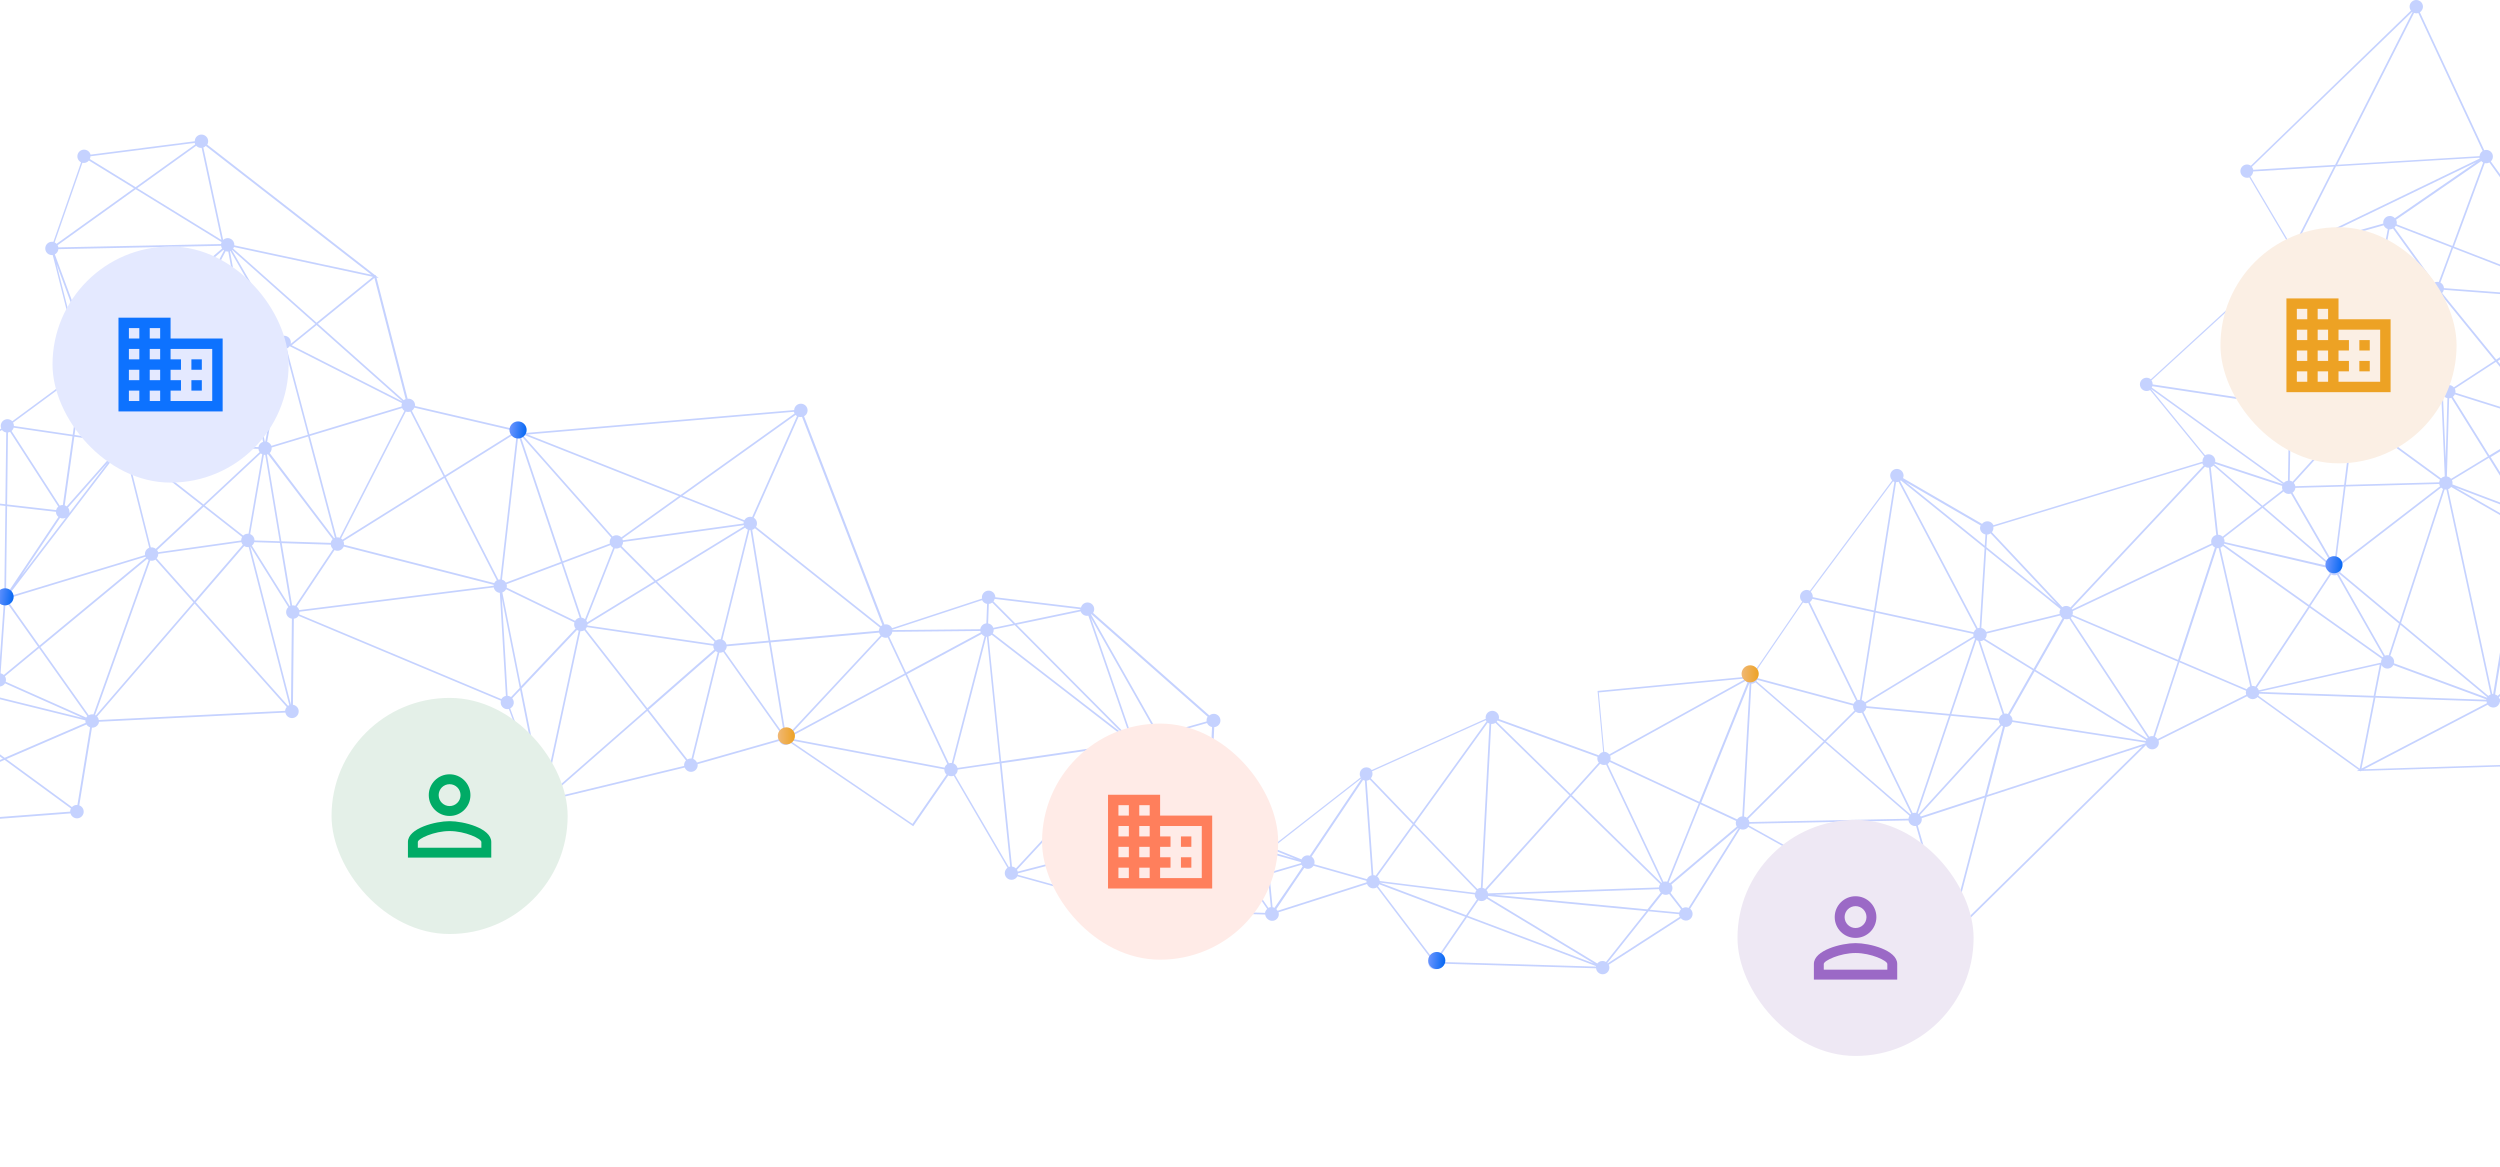 <svg width="360" height="168" viewBox="0 0 360 168" fill="none" xmlns="http://www.w3.org/2000/svg">
<g clip-path="url(#clip0_757_30751)">
<path d="M-23.898 119.077C-23.706 118.705 -23.306 118.508 -22.916 118.558L-17.267 97.286C-17.267 97.286 -17.317 97.264 -17.339 97.254C-17.816 97.013 -18.002 96.433 -17.761 95.958C-17.602 95.641 -17.289 95.455 -16.955 95.433L-15.26 71.855C-15.342 71.838 -15.425 71.811 -15.507 71.773C-15.984 71.532 -16.17 70.953 -15.929 70.477C-15.688 70.002 -15.106 69.816 -14.629 70.056C-14.498 70.122 -14.393 70.215 -14.311 70.319L0.184 61.708C0.075 61.457 0.075 61.156 0.212 60.888C0.453 60.413 1.034 60.227 1.512 60.468C1.61 60.517 1.698 60.582 1.769 60.659L11.076 53.798C10.923 53.53 10.906 53.191 11.06 52.896C11.17 52.677 11.356 52.524 11.565 52.437L7.594 36.731C7.413 36.753 7.221 36.72 7.045 36.632C6.568 36.392 6.382 35.812 6.623 35.337C6.826 34.943 7.265 34.746 7.682 34.834L11.674 23.37C11.674 23.37 11.674 23.37 11.669 23.37C11.192 23.129 11.005 22.55 11.246 22.074C11.488 21.599 12.069 21.413 12.546 21.653C12.804 21.785 12.974 22.009 13.04 22.266L28.045 20.341C28.045 20.194 28.078 20.046 28.149 19.904C28.391 19.428 28.972 19.242 29.449 19.483C29.927 19.724 30.113 20.303 29.872 20.779C29.861 20.795 29.85 20.811 29.844 20.833L54.042 39.65L54.113 39.59L54.151 39.737L54.546 40.044L54.212 39.972L58.698 57.417C58.885 57.395 59.076 57.422 59.252 57.515C59.619 57.701 59.811 58.084 59.773 58.467L73.731 61.714C73.742 61.681 73.758 61.648 73.775 61.615C74.016 61.14 74.597 60.954 75.075 61.195C75.508 61.413 75.7 61.916 75.552 62.359L114.36 59.052C114.36 58.92 114.398 58.784 114.464 58.658C114.705 58.182 115.287 57.996 115.764 58.237C116.241 58.478 116.427 59.057 116.186 59.533C116.093 59.713 115.95 59.85 115.786 59.943L127.358 89.933C127.572 89.879 127.808 89.901 128.022 90.01C128.219 90.108 128.362 90.267 128.455 90.453L141.415 86.194C141.376 85.992 141.398 85.773 141.502 85.576C141.744 85.101 142.325 84.915 142.802 85.156C143.137 85.325 143.329 85.658 143.329 86.003L155.663 87.484C155.68 87.419 155.707 87.348 155.74 87.282C155.981 86.806 156.563 86.621 157.04 86.861C157.517 87.102 157.704 87.681 157.462 88.157C157.44 88.195 157.424 88.228 157.402 88.261L174.146 103.026C174.431 102.775 174.853 102.709 175.215 102.895C175.693 103.136 175.879 103.715 175.638 104.191C175.479 104.497 175.177 104.683 174.853 104.71L174.25 117.475C174.354 117.492 174.464 117.519 174.563 117.574C175.001 117.798 175.193 118.306 175.034 118.754L182.312 121.679C182.614 121.641 182.905 121.745 183.113 121.947L195.936 111.943C195.886 111.861 195.848 111.768 195.826 111.669C195.711 111.156 196.034 110.642 196.55 110.521C196.934 110.434 197.312 110.587 197.532 110.882L200.038 109.756L213.952 103.502C213.848 102.994 214.172 102.496 214.682 102.381C215.197 102.267 215.713 102.589 215.833 103.103C215.866 103.251 215.861 103.404 215.833 103.54L230.225 108.767C230.351 108.531 230.576 108.351 230.855 108.285L230.049 99.495L251.274 97.472C251.29 97.046 251.587 96.668 252.02 96.57C252.25 96.516 252.475 96.554 252.667 96.647L259.523 86.626C259.38 86.5 259.27 86.325 259.226 86.123C259.111 85.609 259.435 85.095 259.95 84.975C260.192 84.92 260.433 84.964 260.63 85.073L272.482 69.171C272.351 69.045 272.257 68.881 272.214 68.695C272.098 68.181 272.422 67.667 272.938 67.547C273.453 67.432 273.969 67.755 274.089 68.269C274.139 68.471 274.111 68.673 274.04 68.848L285.415 75.441C285.546 75.272 285.738 75.14 285.963 75.091C286.418 74.987 286.868 75.222 287.055 75.632L317.148 66.486L317.186 66.601C317.115 66.279 317.214 65.956 317.427 65.732L309.612 56.165C309.524 56.22 309.426 56.264 309.321 56.285C308.806 56.4 308.29 56.078 308.17 55.564C308.055 55.05 308.378 54.536 308.894 54.416C309.201 54.345 309.502 54.432 309.722 54.618L329.422 36.567C329.362 36.474 329.312 36.37 329.285 36.25C329.197 35.867 329.356 35.49 329.652 35.266L323.905 25.546C323.866 25.562 323.828 25.573 323.789 25.578C323.274 25.693 322.758 25.371 322.638 24.857C322.523 24.343 322.846 23.829 323.362 23.709C323.636 23.649 323.916 23.709 324.129 23.862L347.175 1.53C347.098 1.426 347.038 1.306 347.005 1.169C346.89 0.655 347.214 0.142 347.729 0.021C348.245 -0.094 348.76 0.229 348.881 0.743C348.974 1.147 348.793 1.552 348.459 1.765L357.727 21.631C357.727 21.631 357.777 21.615 357.804 21.61C358.32 21.495 358.835 21.817 358.956 22.331C359.033 22.676 358.917 23.02 358.676 23.244L372.448 42.367C372.524 42.329 372.601 42.296 372.689 42.274C373.204 42.154 373.72 42.482 373.841 42.996C373.956 43.51 373.632 44.023 373.117 44.144C372.974 44.176 372.837 44.176 372.705 44.144L367.117 59.937C367.363 60.063 367.555 60.292 367.621 60.582C367.736 61.096 367.413 61.61 366.897 61.73C366.788 61.752 366.683 61.758 366.579 61.747L363.837 72.904C364.128 73.014 364.353 73.265 364.429 73.588C364.484 73.823 364.446 74.063 364.336 74.26L377.416 83.761C377.543 83.63 377.707 83.532 377.899 83.488C378.415 83.373 378.93 83.696 379.051 84.21C379.15 84.642 378.941 85.068 378.563 85.27L382.835 96.581C382.835 96.581 382.835 96.581 382.841 96.581C383.356 96.466 383.872 96.789 383.992 97.303C384.108 97.817 383.784 98.33 383.268 98.451C382.989 98.516 382.714 98.451 382.495 98.292L372.239 109.291C372.332 109.401 372.404 109.537 372.437 109.69C372.552 110.204 372.228 110.718 371.713 110.838C371.197 110.953 370.682 110.631 370.561 110.117C370.561 110.095 370.555 110.079 370.55 110.057L340.001 111.013L339.985 111.106L339.864 111.019L339.365 111.035L339.667 110.877L325.084 100.375C324.958 100.512 324.788 100.61 324.596 100.654C324.195 100.741 323.8 100.572 323.587 100.255L310.83 106.629C310.841 106.662 310.852 106.695 310.857 106.733C310.972 107.252 310.649 107.761 310.133 107.881C309.661 107.99 309.195 107.728 309.025 107.291L281.433 134.46C281.515 134.564 281.576 134.69 281.603 134.827C281.718 135.341 281.395 135.854 280.879 135.975C280.363 136.09 279.848 135.767 279.727 135.253C279.683 135.056 279.705 134.859 279.771 134.685L251.751 119.077C251.619 119.252 251.427 119.388 251.192 119.438C250.978 119.487 250.764 119.46 250.577 119.372L243.382 130.863C243.541 130.994 243.661 131.175 243.711 131.394C243.826 131.907 243.502 132.421 242.987 132.542C242.625 132.624 242.268 132.487 242.044 132.225L231.656 138.921C231.683 138.987 231.711 139.053 231.727 139.124C231.842 139.643 231.519 140.151 231.003 140.272C230.488 140.386 229.972 140.064 229.852 139.55C229.841 139.512 229.835 139.473 229.835 139.435L207.585 138.768C207.524 139.145 207.245 139.463 206.85 139.55C206.334 139.665 205.819 139.342 205.698 138.828C205.621 138.489 205.731 138.156 205.961 137.932L198.267 127.775C198.179 127.835 198.075 127.878 197.965 127.9C197.488 128.01 197.016 127.742 196.852 127.299L184.111 131.372C184.111 131.372 184.122 131.41 184.128 131.432C184.243 131.951 183.919 132.46 183.404 132.58C183.064 132.656 182.729 132.542 182.504 132.312C182.323 132.153 182.214 131.929 182.192 131.694L165.848 131.208C165.831 131.306 165.804 131.399 165.755 131.492C165.513 131.968 164.932 132.153 164.455 131.913C164.104 131.738 163.912 131.372 163.928 131.005L161.268 130.267L146.504 126.189C146.257 126.648 145.687 126.823 145.215 126.588C144.738 126.348 144.552 125.768 144.793 125.293C144.864 125.156 144.963 125.041 145.078 124.954L137.34 111.708C137.093 111.806 136.802 111.806 136.544 111.675L131.504 118.978L113.817 106.952C113.532 107.269 113.06 107.373 112.66 107.17C112.451 107.066 112.298 106.891 112.21 106.695L100.457 110.04C100.484 110.232 100.457 110.434 100.363 110.62C100.122 111.095 99.541 111.281 99.064 111.041C98.844 110.926 98.685 110.74 98.603 110.527L79.21 115.217C79.232 115.398 79.199 115.584 79.111 115.759C78.87 116.234 78.288 116.42 77.811 116.179C77.334 115.939 77.148 115.359 77.389 114.884C77.482 114.698 77.63 114.556 77.806 114.468L73.276 102.097C73.062 102.146 72.837 102.124 72.629 102.015C72.212 101.802 72.014 101.332 72.135 100.9L43.013 88.692L43.062 88.578C42.908 88.873 42.623 89.059 42.316 89.097L42.184 101.49C42.288 101.507 42.387 101.534 42.486 101.583C42.963 101.824 43.15 102.403 42.908 102.879C42.667 103.354 42.086 103.54 41.608 103.3C41.329 103.158 41.148 102.901 41.098 102.611L14.257 103.934C14.246 104.049 14.213 104.158 14.159 104.262C13.978 104.612 13.616 104.809 13.243 104.787L11.416 115.972C11.455 115.988 11.488 115.999 11.526 116.021C12.003 116.261 12.19 116.841 11.948 117.317C11.707 117.792 11.126 117.978 10.649 117.738C10.396 117.606 10.221 117.382 10.155 117.131L-22.061 119.585C-22.066 119.717 -22.099 119.848 -22.165 119.973C-22.406 120.449 -22.988 120.635 -23.465 120.394C-23.942 120.154 -24.128 119.574 -23.887 119.099L-23.898 119.077ZM-14.717 71.811C-14.81 71.849 -14.915 71.871 -15.013 71.877L-16.708 95.455C-16.626 95.471 -16.543 95.499 -16.461 95.537C-16.329 95.603 -16.22 95.701 -16.132 95.81L-4.966 89.365L-14.717 71.806V71.811ZM12.771 53.771C12.7 53.907 12.601 54.017 12.491 54.104L17.186 62.403L13.413 52.196L12.716 52.798C12.903 53.076 12.936 53.443 12.771 53.765V53.771ZM9.475 72.833C9.524 72.861 9.568 72.888 9.612 72.921L17.109 64.442C16.95 64.261 16.868 64.026 16.873 63.791L10.704 62.878L9.321 72.773C9.376 72.79 9.426 72.806 9.475 72.833ZM8.647 74.572L3.02 82.985L9.464 74.555C9.217 74.676 8.916 74.692 8.647 74.572ZM9.985 73.872L15.629 66.492L9.793 73.09C9.969 73.309 10.04 73.593 9.985 73.872ZM16.906 63.545C16.923 63.485 16.945 63.425 16.972 63.37C17.044 63.234 17.137 63.124 17.252 63.037L12.267 54.224C12.151 54.274 12.025 54.295 11.894 54.295L10.731 62.632L16.901 63.545H16.906ZM17.619 62.867C17.795 62.829 17.987 62.835 18.168 62.9L32.241 36.108L32.224 36.02C32.224 36.02 32.186 35.987 32.17 35.971L13.61 52.021L17.619 62.862V62.867ZM18.387 63.02C18.459 63.07 18.524 63.13 18.579 63.195L35.822 52.366L32.872 36.222C32.745 36.233 32.619 36.217 32.493 36.173L18.387 63.026V63.02ZM37.385 65.103C37.287 64.967 37.226 64.803 37.21 64.633L18.788 63.966C18.771 64.059 18.744 64.152 18.694 64.245C18.683 64.267 18.672 64.283 18.661 64.3L29.301 72.642L37.385 65.103ZM22.621 79.213C22.687 79.306 22.736 79.41 22.769 79.519L34.731 77.825C34.731 77.677 34.764 77.518 34.835 77.376C34.846 77.354 34.857 77.338 34.868 77.322L29.318 72.97L22.621 79.213ZM57.881 58.046L41.718 49.851C41.608 50.01 41.455 50.13 41.285 50.195L44.548 62.545L57.837 58.527C57.809 58.368 57.821 58.204 57.881 58.046ZM41.049 50.261C40.994 50.267 40.934 50.272 40.879 50.267L38.466 63.627C38.515 63.644 38.565 63.66 38.614 63.687C38.839 63.802 38.998 63.988 39.08 64.201L44.323 62.616L41.054 50.261H41.049ZM40.632 50.223C40.583 50.206 40.533 50.19 40.484 50.163C40.363 50.102 40.259 50.015 40.177 49.917L36.091 52.48L38.12 63.578C38.148 63.578 38.181 63.578 38.208 63.578L40.627 50.217L40.632 50.223ZM35.866 52.628L18.705 63.403C18.749 63.502 18.782 63.611 18.793 63.72L37.215 64.387C37.232 64.294 37.259 64.201 37.309 64.108C37.429 63.868 37.638 63.704 37.879 63.627L35.872 52.628H35.866ZM36.042 52.224L40.045 49.709C39.925 49.452 39.919 49.14 40.062 48.867C40.128 48.736 40.226 48.621 40.336 48.539L38.334 45.073L33.184 36.14C33.184 36.14 33.135 36.157 33.113 36.168L36.042 52.218V52.224ZM40.55 48.419C40.802 48.315 41.093 48.315 41.356 48.452C41.757 48.654 41.954 49.102 41.861 49.523L45.409 46.642L33.437 35.993C33.437 35.993 33.409 36.015 33.398 36.026L40.555 48.424L40.55 48.419ZM42.003 49.72L57.985 57.827L45.59 46.806L42.003 49.72ZM57.903 58.767L44.608 62.785L48.469 77.382C48.618 77.365 48.771 77.382 48.914 77.431L58.237 59.166C58.084 59.062 57.974 58.926 57.903 58.767ZM44.367 62.856L39.118 64.442C39.14 64.622 39.108 64.808 39.02 64.983C38.97 65.076 38.905 65.163 38.833 65.234L48.113 77.496C48.151 77.475 48.184 77.458 48.228 77.442L44.373 62.856H44.367ZM38.592 65.404C38.543 65.426 38.493 65.448 38.438 65.464L40.517 77.95L47.63 78.174C47.647 78.076 47.674 77.983 47.724 77.89C47.773 77.797 47.833 77.71 47.905 77.639L38.581 65.398L38.592 65.404ZM40.309 78.191L36.612 78.076C36.596 78.136 36.574 78.196 36.541 78.251C36.475 78.382 36.382 78.486 36.272 78.573L41.713 87.266C41.745 87.249 41.778 87.238 41.811 87.222L40.303 78.191H40.309ZM36.651 77.825L40.27 77.939L38.197 65.502C38.131 65.502 38.066 65.502 38 65.492L36.025 76.912C36.058 76.922 36.091 76.939 36.124 76.955C36.464 77.125 36.656 77.469 36.651 77.825ZM37.758 65.415C37.758 65.415 37.736 65.404 37.725 65.398C37.66 65.366 37.605 65.328 37.55 65.284L29.493 72.795L35.016 77.125C35.219 76.928 35.504 76.83 35.789 76.857L37.764 65.415H37.758ZM34.758 78.07L22.791 79.76C22.791 79.913 22.758 80.066 22.687 80.208C22.649 80.279 22.605 80.345 22.555 80.405L28.007 86.522L34.967 78.453C34.868 78.344 34.797 78.207 34.758 78.065V78.07ZM29.109 72.811L18.497 64.491C18.404 64.584 18.294 64.65 18.173 64.699L21.711 78.82C21.892 78.798 22.084 78.83 22.259 78.918C22.325 78.951 22.38 78.989 22.435 79.033L29.104 72.817L29.109 72.811ZM17.938 64.759C17.756 64.781 17.564 64.748 17.389 64.66C17.373 64.655 17.362 64.644 17.345 64.639L1.396 85.5C1.484 85.582 1.555 85.675 1.61 85.784L20.883 79.935C20.85 79.738 20.877 79.53 20.976 79.339C21.086 79.12 21.272 78.962 21.486 78.88L17.943 64.764L17.938 64.759ZM20.948 80.17L1.687 86.019C1.731 86.227 1.703 86.446 1.605 86.648C1.55 86.757 1.479 86.845 1.396 86.921L5.68 92.968L21.014 80.29C20.992 80.252 20.97 80.213 20.948 80.175V80.17ZM-1.044 97.691C-1.028 97.614 -1 97.538 -0.962 97.461C-0.891 97.325 -0.792 97.21 -0.671 97.122L-4.861 89.578L-16.028 96.018C-15.984 96.122 -15.957 96.237 -15.957 96.352L-1.044 97.685V97.691ZM-15.315 96.663L11.905 103.382L0.722 98.401C0.464 98.828 -0.084 98.987 -0.54 98.757C-0.863 98.593 -1.055 98.276 -1.066 97.937L-15.315 96.658V96.663ZM-0.457 97.007C-0.364 96.969 -0.265 96.947 -0.161 96.942L0.524 87.145C0.448 87.129 0.376 87.102 0.305 87.069C0.173 87.003 0.064 86.905 -0.024 86.796L-4.648 89.463L-0.457 97.007ZM0.086 96.958C0.168 96.975 0.25 97.002 0.332 97.04C0.415 97.084 0.486 97.133 0.552 97.193L5.482 93.121L1.188 87.058C1.062 87.124 0.919 87.162 0.771 87.167L0.086 96.958ZM5.625 93.323L0.711 97.385C0.859 97.614 0.903 97.904 0.82 98.172L12.415 103.333C12.459 103.256 12.513 103.179 12.574 103.119L5.625 93.317V93.323ZM12.294 103.732L-16.022 96.74C-16.033 96.767 -16.044 96.8 -16.061 96.827C-16.061 96.838 -16.072 96.844 -16.077 96.854L0.678 109.122L12.338 104.087C12.305 103.972 12.289 103.852 12.3 103.732H12.294ZM-14.492 71.663C-14.492 71.663 -14.514 71.68 -14.52 71.685L-4.768 89.239L-0.15 86.577C-0.254 86.325 -0.254 86.03 -0.123 85.768C-0.095 85.719 -0.068 85.675 -0.035 85.631L-14.492 71.663ZM-14.322 71.483L0.135 85.451C0.278 85.336 0.448 85.27 0.623 85.248L0.777 72.861L-14.158 71.144C-14.174 71.215 -14.201 71.281 -14.234 71.346C-14.262 71.396 -14.289 71.439 -14.322 71.483ZM0.601 62.179C0.475 62.113 0.365 62.02 0.283 61.916L-14.212 70.526C-14.163 70.641 -14.136 70.767 -14.136 70.893L0.771 72.609L0.897 62.272C0.793 62.255 0.694 62.228 0.596 62.179H0.601ZM0.87 85.254C0.958 85.265 1.045 85.292 1.128 85.33L8.416 74.441C8.186 74.26 8.06 73.987 8.055 73.703L1.023 72.894L0.87 85.259V85.254ZM1.451 62.19C1.358 62.233 1.254 62.266 1.15 62.277L1.023 72.642L8.082 73.451C8.098 73.38 8.126 73.314 8.159 73.249C8.219 73.129 8.301 73.03 8.395 72.948L1.451 62.19ZM1.66 62.058L8.603 72.817C8.746 72.751 8.899 72.719 9.053 72.724L10.435 62.835L1.967 61.583C1.95 61.643 1.928 61.697 1.901 61.758C1.841 61.878 1.758 61.976 1.665 62.058H1.66ZM11.449 54.186C11.351 54.137 11.263 54.071 11.192 53.995L1.884 60.856C1.967 61.003 2.005 61.173 2.005 61.342L10.473 62.594L11.636 54.263C11.575 54.246 11.515 54.224 11.455 54.192L11.449 54.186ZM11.773 52.371C11.954 52.349 12.146 52.382 12.321 52.47C12.398 52.508 12.464 52.557 12.524 52.612L13.292 51.945L8.131 37.999L11.768 52.371H11.773ZM13.495 51.77L31.983 35.785C31.906 35.67 31.857 35.533 31.835 35.397L8.405 35.878C8.395 35.993 8.362 36.102 8.307 36.211C8.214 36.397 8.065 36.539 7.895 36.627L13.501 51.775L13.495 51.77ZM31.906 34.856L19.539 27.246L8.296 35.309C8.351 35.408 8.384 35.512 8.4 35.621L31.83 35.14C31.841 35.041 31.868 34.943 31.912 34.85L31.906 34.856ZM11.866 23.446L7.873 34.91C7.873 34.91 7.873 34.91 7.879 34.91C7.983 34.965 8.071 35.031 8.142 35.112L19.303 27.109L12.804 23.113C12.579 23.392 12.212 23.523 11.861 23.446H11.866ZM28.029 20.582L13.023 22.506C13.023 22.637 12.996 22.774 12.936 22.9L19.523 26.951L28.111 20.795C28.078 20.729 28.045 20.658 28.029 20.582ZM28.523 21.194C28.418 21.139 28.331 21.074 28.254 20.992L19.753 27.093L31.884 34.555L29.038 21.298C28.863 21.314 28.687 21.282 28.523 21.2V21.194ZM29.636 21.019C29.532 21.118 29.411 21.194 29.279 21.243L32.131 34.538C32.422 34.282 32.85 34.205 33.217 34.396C33.579 34.577 33.771 34.954 33.744 35.331L53.482 39.562L29.636 21.019ZM33.689 35.572C33.672 35.61 33.661 35.648 33.639 35.687C33.618 35.725 33.601 35.758 33.574 35.79L45.579 46.467L53.707 39.863L33.689 35.572ZM53.916 40.016L45.771 46.636L58.133 57.63C58.215 57.559 58.309 57.505 58.407 57.466L53.916 40.016ZM59.087 59.265C58.885 59.336 58.654 59.341 58.44 59.265L49.117 77.529C49.194 77.579 49.259 77.644 49.32 77.71L63.875 68.602L59.093 59.265H59.087ZM49.528 78.442L61.402 81.471L64.89 82.362L71.164 83.964C71.164 83.964 71.164 83.964 71.164 83.958C71.252 83.789 71.384 83.658 71.537 83.565L63.985 68.826L49.451 77.923C49.523 78.082 49.555 78.262 49.533 78.442H49.528ZM73.621 61.949L59.663 58.702C59.652 58.734 59.636 58.767 59.619 58.8C59.543 58.948 59.433 59.068 59.307 59.156L64.078 68.471L73.704 62.447C73.632 62.293 73.599 62.118 73.621 61.949ZM74.142 62.906C74.022 62.846 73.917 62.758 73.835 62.66L64.194 68.695L71.762 83.472C71.85 83.45 71.943 83.433 72.036 83.439L72.459 79.7L74.351 62.988C74.279 62.971 74.214 62.944 74.142 62.911V62.906ZM74.597 63.01L72.727 79.552L72.283 83.466C72.343 83.483 72.404 83.504 72.464 83.537C72.629 83.619 72.76 83.745 72.848 83.893L80.778 80.913L74.767 62.988C74.713 62.999 74.652 63.004 74.597 63.004V63.01ZM108.069 76.338C108.02 76.338 107.976 76.338 107.927 76.332L105.618 85.669L104.022 92.115C104.049 92.126 104.082 92.137 104.109 92.153C104.378 92.29 104.554 92.53 104.614 92.803L110.669 92.257L108.069 76.343V76.338ZM110.921 92.23L126.563 90.825C126.563 90.688 126.601 90.551 126.667 90.425C126.678 90.404 126.689 90.382 126.7 90.365L108.711 76.07C108.596 76.179 108.464 76.256 108.316 76.299L110.921 92.235V92.23ZM105.409 85.484L107.691 76.272C107.663 76.261 107.63 76.25 107.603 76.234C107.477 76.168 107.373 76.081 107.29 75.982L94.61 83.756L103.089 92.246C103.287 92.098 103.533 92.027 103.786 92.055L105.409 85.489V85.484ZM89.724 78.043C89.724 78.185 89.691 78.333 89.619 78.47C89.587 78.53 89.554 78.584 89.51 78.639L94.435 83.57L107.164 75.769C107.142 75.725 107.126 75.676 107.115 75.627L89.729 78.043H89.724ZM107.104 75.135L98.043 71.554L89.608 77.579C89.647 77.65 89.674 77.721 89.691 77.797L107.071 75.381C107.071 75.299 107.082 75.217 107.098 75.135H107.104ZM89.329 78.809C89.098 78.973 88.802 79.038 88.522 78.967L84.426 89.359C84.481 89.442 84.524 89.529 84.552 89.622L94.21 83.701L89.323 78.809H89.329ZM94.396 83.882L84.601 89.884C84.601 89.944 84.601 90.01 84.585 90.07L102.744 92.738C102.76 92.678 102.782 92.623 102.81 92.563C102.837 92.508 102.87 92.459 102.908 92.41L94.391 83.876L94.396 83.882ZM102.711 92.984L90.629 91.207L84.508 90.305C84.508 90.305 84.497 90.327 84.491 90.338C84.442 90.431 84.387 90.507 84.316 90.579L93.217 101.982L102.87 93.536C102.76 93.372 102.705 93.181 102.705 92.984H102.711ZM88.292 78.874C88.128 78.781 87.996 78.65 87.914 78.497L81.091 81.061L83.74 88.949C83.855 88.96 83.965 88.993 84.075 89.048C84.135 89.075 84.19 89.113 84.245 89.157L88.298 78.874H88.292ZM80.861 81.148L72.952 84.122C73.001 84.281 73.007 84.456 72.963 84.62L82.813 89.398C82.967 89.157 83.208 88.999 83.477 88.955L80.855 81.143L80.861 81.148ZM82.714 89.627L72.875 84.855C72.755 85.073 72.557 85.232 72.338 85.309L75.036 98.817L82.89 90.518C82.687 90.272 82.621 89.939 82.714 89.627ZM75.129 62.846C75.091 62.873 75.053 62.895 75.009 62.911L81.02 80.826L87.826 78.267C87.771 78.049 87.793 77.814 87.903 77.595C87.936 77.529 87.98 77.469 88.023 77.415L75.129 62.846ZM75.382 62.594C75.36 62.627 75.338 62.654 75.31 62.681L88.204 77.251C88.49 77.054 88.868 77.01 89.197 77.179C89.301 77.234 89.389 77.3 89.466 77.382L97.769 71.445L75.382 62.594ZM114.327 59.298L75.98 62.567L98.005 71.275L114.415 59.549C114.371 59.467 114.343 59.385 114.321 59.298H114.327ZM114.563 59.751L98.279 71.385L107.192 74.911C107.411 74.512 107.883 74.331 108.31 74.457L114.766 59.921C114.689 59.872 114.623 59.817 114.563 59.757V59.751ZM115.495 60.03C115.331 60.068 115.161 60.068 114.996 60.019L108.541 74.555C108.969 74.812 109.133 75.359 108.897 75.813C108.886 75.835 108.875 75.856 108.864 75.873L126.853 90.168C126.919 90.108 126.991 90.054 127.062 90.016L115.49 60.025L115.495 60.03ZM128.384 91.3C128.301 91.459 128.181 91.584 128.044 91.672L130.479 96.844L141.228 91.065C141.201 90.999 141.184 90.928 141.173 90.857L128.488 90.983C128.477 91.092 128.444 91.202 128.389 91.306L128.384 91.3ZM141.859 86.867C141.661 86.768 141.519 86.61 141.426 86.424L128.466 90.682C128.466 90.682 128.471 90.715 128.477 90.732L141.162 90.606C141.173 90.496 141.206 90.387 141.261 90.283C141.42 89.977 141.716 89.791 142.034 89.764L142.139 86.96C142.045 86.943 141.952 86.916 141.859 86.867ZM142.884 86.774C142.742 86.883 142.566 86.949 142.391 86.965L142.287 89.775C142.38 89.791 142.473 89.819 142.566 89.868C142.797 89.983 142.961 90.18 143.038 90.409L145.906 89.813L142.884 86.779V86.774ZM142.983 91.158C142.983 91.158 142.961 91.191 142.956 91.207L161.746 105.727L146.115 90.016L143.087 90.644C143.104 90.814 143.071 90.989 142.989 91.153L142.983 91.158ZM155.554 101.255L142.802 91.404C142.676 91.53 142.512 91.617 142.342 91.656L144.168 109.641L162.212 107.006C162.212 106.853 162.245 106.7 162.316 106.552C162.327 106.536 162.338 106.52 162.343 106.503L155.548 101.255H155.554ZM155.565 87.725L143.23 86.243C143.214 86.309 143.186 86.38 143.153 86.446C143.126 86.5 143.093 86.555 143.055 86.599L146.186 89.748L155.565 87.79C155.565 87.79 155.565 87.747 155.565 87.725ZM156.722 88.66C156.513 88.703 156.294 88.676 156.091 88.578C155.861 88.463 155.696 88.261 155.619 88.037L146.4 89.961L162.59 106.23C162.64 106.192 162.694 106.159 162.749 106.132L156.722 88.66ZM162.98 106.05C163.188 106.006 163.407 106.028 163.61 106.132C163.819 106.241 163.972 106.41 164.06 106.613L166.682 105.875L157.078 88.949L162.974 106.05H162.98ZM173.192 117.984C173.208 117.956 173.225 117.923 173.241 117.896L163.731 107.772C163.621 107.854 163.495 107.908 163.358 107.936L164.279 120.908L173.104 118.629C173.06 118.421 173.082 118.197 173.186 117.989L173.192 117.984ZM164.033 107.427C164 107.493 163.961 107.547 163.917 107.602L173.384 117.677L166.813 106.093L164.131 106.848C164.159 107.039 164.131 107.236 164.038 107.422L164.033 107.427ZM157.161 88.441C157.161 88.441 157.122 88.468 157.106 88.485L166.928 105.804L173.751 103.885C173.724 103.693 173.751 103.491 173.844 103.311C173.866 103.272 173.883 103.24 173.905 103.207L157.161 88.441ZM174.535 104.688C174.442 104.672 174.354 104.645 174.267 104.601C174.058 104.492 173.905 104.322 173.817 104.12L167.055 106.022L173.603 117.568C173.702 117.513 173.811 117.481 173.927 117.464L174.535 104.688ZM174.914 118.853C174.859 118.962 174.782 119.055 174.694 119.137L179.762 126.523L182.526 125.708L182.323 123.571C181.895 123.554 181.517 123.259 181.418 122.827C181.325 122.406 181.523 121.996 181.874 121.788L174.859 118.968L174.903 118.853H174.914ZM182.773 125.637L187.358 124.292C187.352 124.248 187.347 124.199 187.347 124.156L183.245 122.997C183.129 123.27 182.888 123.483 182.576 123.554L182.773 125.643V125.637ZM183.299 122.401C183.327 122.521 183.327 122.641 183.31 122.756L186.585 123.685L183.283 122.357C183.283 122.357 183.294 122.39 183.299 122.406V122.401ZM187.583 124.768C187.517 124.697 187.468 124.615 187.424 124.527L182.795 125.889L183.25 130.639C183.343 130.656 183.437 130.683 183.524 130.727L186.261 126.736L187.583 124.762V124.768ZM182.998 130.628L182.554 125.96L179.91 126.736L182.647 130.727C182.757 130.672 182.877 130.639 182.998 130.628ZM196.007 112.118L183.25 122.073L187.418 123.751C187.418 123.751 187.435 123.713 187.44 123.696C187.66 123.264 188.164 123.073 188.608 123.226L196.045 112.156C196.045 112.156 196.018 112.134 196.001 112.118H196.007ZM213.947 103.715L210.097 105.443L197.57 111.074C197.592 111.123 197.608 111.166 197.619 111.221C197.691 111.533 197.597 111.844 197.4 112.068L203.554 118.459L214.062 103.885C214.018 103.83 213.985 103.775 213.952 103.71L213.947 103.715ZM214.237 104.06L203.724 118.645L212.751 128.026C212.855 127.949 212.976 127.895 213.108 127.862C213.157 127.851 213.201 127.846 213.245 127.84L214.484 104.196C214.391 104.164 214.309 104.12 214.232 104.06H214.237ZM222.826 128.343L238.879 127.791C238.895 127.611 238.961 127.447 239.071 127.304L226.182 114.698L214.056 128.174C214.155 128.288 214.232 128.425 214.265 128.589C214.265 128.605 214.27 128.627 214.276 128.644L222.831 128.349L222.826 128.343ZM215.23 128.852L237.234 130.951L239.148 128.545C239.027 128.425 238.939 128.267 238.901 128.092C238.901 128.075 238.895 128.053 238.89 128.037L215.23 128.852ZM213.541 129.732C213.31 129.781 213.086 129.748 212.888 129.65L211.352 131.88L229.517 138.741L214.078 129.398C213.947 129.562 213.76 129.682 213.541 129.737V129.732ZM212.685 129.508C212.543 129.382 212.433 129.207 212.389 129.005C212.373 128.934 212.367 128.868 212.367 128.797L198.683 127.091L211.117 131.787L212.685 129.508ZM215.34 104.092C215.246 104.153 215.142 104.202 215.022 104.229C214.923 104.251 214.83 104.256 214.736 104.251L213.497 127.857C213.629 127.884 213.755 127.933 213.864 128.01L226.001 114.523L215.34 104.092ZM230.038 109.417C230.005 109.269 230.011 109.122 230.038 108.98L215.647 103.753C215.614 103.819 215.57 103.879 215.521 103.934L226.161 114.343L230.23 109.822C230.137 109.712 230.065 109.576 230.033 109.423L230.038 109.417ZM230.416 109.986L226.342 114.512L239.241 127.129C239.241 127.129 239.29 127.091 239.318 127.075L236.537 121.203L231.283 110.111C231.256 110.122 231.228 110.128 231.195 110.133C230.916 110.199 230.641 110.133 230.422 109.98L230.416 109.986ZM250.001 118.213L244.835 115.802L240.299 127.053C240.365 127.086 240.42 127.129 240.475 127.179L250.106 119.028C250.045 118.935 250.001 118.831 249.974 118.722C249.936 118.547 249.947 118.377 249.996 118.219L250.001 118.213ZM244.61 115.698L231.793 109.712C231.722 109.833 231.618 109.936 231.497 110.013L236.784 121.171L239.537 126.976C239.537 126.976 239.592 126.96 239.619 126.955C239.773 126.922 239.927 126.927 240.075 126.96L244.616 115.698H244.61ZM251.203 97.713L230.225 99.713L231.009 108.258C231.294 108.269 231.563 108.406 231.733 108.63L251.241 97.838C251.225 97.8 251.214 97.756 251.203 97.718V97.713ZM251.356 98.052L231.859 108.838C231.881 108.887 231.897 108.941 231.908 108.996C231.947 109.166 231.936 109.33 231.892 109.483L244.703 115.463L251.625 98.298C251.521 98.232 251.427 98.145 251.356 98.046V98.052ZM260.378 86.812C260.345 86.823 260.318 86.834 260.285 86.839C260.054 86.888 259.83 86.856 259.638 86.757L252.782 96.778C252.925 96.904 253.034 97.079 253.078 97.281C253.106 97.407 253.111 97.532 253.089 97.653L266.916 101.354C266.987 101.179 267.113 101.026 267.278 100.922L260.384 86.812H260.378ZM285.848 91.994L292.846 96.308L297.003 89.01C296.866 88.917 296.751 88.791 296.674 88.632L286.078 91.229C286.117 91.513 286.029 91.787 285.853 91.989L285.848 91.994ZM285.656 92.164C285.563 92.23 285.453 92.273 285.338 92.301C285.272 92.317 285.206 92.322 285.14 92.322L288.612 102.764C288.799 102.731 288.98 102.748 289.144 102.813L292.725 96.521L285.656 92.164ZM284.17 91.284L270.069 88.211L268.078 100.807C268.265 100.862 268.435 100.971 268.555 101.124L278.938 94.815L284.197 91.617C284.197 91.617 284.192 91.595 284.186 91.584C284.164 91.486 284.159 91.388 284.164 91.289L284.17 91.284ZM268.687 101.332C268.714 101.386 268.731 101.447 268.747 101.507C268.764 101.567 268.769 101.627 268.769 101.687L280.742 102.808L284.4 91.989C284.362 91.945 284.323 91.891 284.29 91.841L268.682 101.326L268.687 101.332ZM280.994 102.835L287.861 103.48C287.927 103.207 288.118 102.972 288.376 102.846L284.872 92.29C284.778 92.262 284.685 92.224 284.603 92.169L280.994 102.835ZM288.228 104.486L276.464 117.371C276.519 117.431 276.563 117.502 276.601 117.579L285.826 114.567L288.431 104.601C288.36 104.574 288.289 104.535 288.228 104.486ZM288.047 104.317C287.954 104.207 287.888 104.071 287.855 103.923C287.839 103.857 287.833 103.792 287.833 103.726L280.912 103.076L276.157 117.131C276.201 117.153 276.245 117.18 276.283 117.207L288.047 104.317ZM280.66 103.054L268.747 101.939C268.693 102.179 268.544 102.392 268.336 102.529L271.287 108.592L275.427 117.087C275.455 117.076 275.488 117.071 275.521 117.06C275.658 117.027 275.795 117.032 275.921 117.06L280.66 103.059V103.054ZM271.012 108.581L268.117 102.633C268.089 102.644 268.056 102.655 268.023 102.66C267.733 102.726 267.442 102.655 267.223 102.485L262.934 106.749L275.098 117.278C275.131 117.246 275.17 117.218 275.208 117.196L271.012 108.581ZM267.047 102.31C266.965 102.201 266.905 102.081 266.872 101.939C266.844 101.824 266.844 101.709 266.855 101.6L253.023 97.899C252.996 97.964 252.958 98.019 252.919 98.079L262.747 106.591L267.047 102.316V102.31ZM260.608 86.708L267.502 100.818C267.535 100.807 267.563 100.796 267.596 100.79C267.678 100.774 267.755 100.763 267.837 100.769L269.828 88.162L260.981 86.233C260.91 86.424 260.778 86.593 260.603 86.708H260.608ZM272.597 69.313L260.746 85.216C260.877 85.341 260.97 85.505 261.014 85.691C261.036 85.79 261.042 85.894 261.036 85.986L269.866 87.911L272.795 69.395C272.724 69.373 272.658 69.346 272.597 69.313ZM273.278 69.411C273.195 69.427 273.118 69.433 273.036 69.433L270.108 87.965L284.225 91.043C284.29 90.857 284.411 90.699 284.576 90.584L273.398 69.373C273.36 69.389 273.321 69.4 273.278 69.411ZM273.727 69.171C273.694 69.203 273.656 69.236 273.618 69.263L284.795 90.475C284.833 90.458 284.872 90.447 284.916 90.436C284.965 90.425 285.014 90.42 285.064 90.415L285.782 78.896L273.722 69.171H273.727ZM285.151 76.239C285.102 76.037 285.129 75.835 285.201 75.654L274.391 69.389L285.804 78.595L285.908 76.966C285.546 76.895 285.239 76.622 285.151 76.239ZM285.31 90.425C285.623 90.486 285.886 90.699 286.012 90.994L296.592 88.403C296.543 88.157 296.592 87.911 296.718 87.714L286.018 79.082L285.31 90.42V90.425ZM286.649 76.802C286.55 76.873 286.429 76.928 286.303 76.961C286.254 76.972 286.204 76.977 286.155 76.983L286.04 78.787L296.225 87.003L286.649 76.808V76.802ZM317.131 66.722L287.038 75.867C287.087 76.152 287.005 76.425 286.83 76.633L296.976 87.435C297.075 87.364 297.195 87.309 297.321 87.277C297.623 87.211 297.925 87.293 298.15 87.473L317.323 67.028C317.241 66.94 317.175 66.831 317.131 66.716V66.722ZM298.32 87.659C298.342 87.692 298.363 87.73 298.385 87.769L313.117 80.793L318.453 78.267C318.442 78.24 318.437 78.213 318.431 78.185C318.316 77.671 318.634 77.163 319.144 77.043L318.097 67.35C317.888 67.361 317.685 67.306 317.515 67.197L298.325 87.659H298.32ZM298.44 88.539L313.638 95.028L318.952 78.836C318.793 78.759 318.656 78.639 318.557 78.492L307.533 83.712L304.298 85.243L298.473 87.998C298.473 87.998 298.473 87.998 298.473 88.004C298.517 88.19 298.501 88.375 298.44 88.539ZM342.058 100.211L358.029 100.763C358.029 100.763 358.034 100.73 358.04 100.714L344.641 95.766C344.515 96.007 344.29 96.193 344.005 96.253C343.566 96.352 343.133 96.138 342.936 95.756L342.064 100.211H342.058ZM342.694 95.69L325.281 99.632L341.811 100.2L342.694 95.69ZM328.83 70.772L325.989 72.981L335.521 81.187C335.57 81.143 335.625 81.105 335.68 81.072L329.894 71.073C329.861 71.084 329.828 71.095 329.789 71.106C329.422 71.188 329.055 71.051 328.83 70.772ZM329.641 58.592L309.936 55.613C309.914 55.679 309.886 55.744 309.853 55.804L328.874 69.515C329 69.378 329.17 69.28 329.362 69.236C329.395 69.231 329.433 69.225 329.466 69.22L329.641 58.592ZM328.638 69.969L318.919 66.771C318.908 66.803 318.892 66.836 318.87 66.864L325.797 72.822L328.698 70.565C328.671 70.51 328.654 70.45 328.638 70.384C328.605 70.242 328.61 70.1 328.638 69.969ZM352.599 55.444C352.89 55.438 353.164 55.564 353.351 55.777L359.246 51.934L351.464 42.372C351.387 42.416 351.305 42.454 351.217 42.476L352.599 55.444ZM351.289 45.467L351.744 56.012C351.853 55.761 352.073 55.558 352.358 55.482L351.289 45.467ZM352.835 57.335C352.78 57.346 352.731 57.351 352.676 57.357L352.353 68.608C352.588 68.646 352.802 68.772 352.95 68.952L358.254 65.732L352.989 57.28C352.939 57.302 352.884 57.319 352.83 57.33L352.835 57.335ZM352.429 57.335C352.155 57.28 351.919 57.105 351.782 56.859L352.177 66.093L352.429 57.335ZM350.916 42.509C350.795 42.509 350.68 42.476 350.576 42.427L339.563 59.139C339.716 59.27 339.826 59.445 339.875 59.653C339.93 59.894 339.886 60.129 339.782 60.325L351.513 68.886C351.64 68.755 351.804 68.657 351.996 68.613C352.012 68.613 352.029 68.608 352.045 68.602L350.921 42.504L350.916 42.509ZM331.089 36.118L342.672 39.213L343.841 32.98C343.583 32.898 343.363 32.707 343.254 32.445L331.078 35.856C331.095 35.944 331.1 36.031 331.089 36.118ZM342.914 39.273L350.076 41.186C350.131 41.055 350.214 40.935 350.323 40.836L344.592 32.909C344.515 32.948 344.433 32.98 344.351 33.002C344.263 33.024 344.17 33.03 344.082 33.024L342.914 39.273ZM350.027 41.766C350 41.651 350 41.536 350.011 41.421L342.87 39.513L339.234 58.953C339.278 58.97 339.316 58.986 339.354 59.002L350.362 42.296C350.197 42.165 350.076 41.979 350.027 41.76V41.766ZM337.808 69.816L351.245 69.449C351.256 69.318 351.299 69.198 351.36 69.089L339.629 60.528C339.502 60.659 339.338 60.757 339.146 60.801C339.075 60.817 339.009 60.823 338.938 60.823L337.808 69.816ZM338.691 60.79C338.581 60.763 338.477 60.714 338.384 60.648L330.305 69.537C330.404 69.652 330.475 69.788 330.513 69.947C330.513 69.969 330.519 69.991 330.524 70.013L337.555 69.821L338.691 60.79ZM351.524 70.22L336.996 81.405C337.045 81.487 337.078 81.58 337.106 81.679C337.166 81.941 337.111 82.198 336.98 82.406L345.546 89.551L351.799 70.406C351.7 70.357 351.612 70.297 351.535 70.22H351.524ZM336.815 82.592C336.815 82.592 336.771 82.63 336.749 82.652L343.435 94.416C343.484 94.394 343.533 94.378 343.583 94.367C343.714 94.34 343.846 94.334 343.972 94.362L345.459 89.802L336.815 82.592ZM336.842 81.209L351.371 70.023C351.321 69.941 351.283 69.849 351.261 69.75C351.261 69.728 351.256 69.706 351.25 69.69L337.769 70.056L336.398 80.963C336.563 81.006 336.716 81.094 336.837 81.214L336.842 81.209ZM337.528 70.062L330.535 70.253C330.508 70.537 330.354 70.789 330.118 70.947L335.916 80.963C335.916 80.963 335.938 80.957 335.954 80.951C336.025 80.935 336.091 80.93 336.162 80.93L337.528 70.062ZM330.129 69.367L338.208 60.478C338.109 60.364 338.038 60.227 338 60.068C337.983 59.992 337.978 59.91 337.978 59.833L329.894 58.614L329.718 69.209C329.866 69.231 330.003 69.285 330.129 69.367ZM338.016 59.593C338.087 59.341 338.257 59.134 338.493 59.008L330.365 36.949C330.365 36.949 330.354 36.949 330.349 36.949C330.316 36.955 330.278 36.96 330.245 36.966L329.894 58.357L338.011 59.582L338.016 59.593ZM338.729 58.92C338.817 58.898 338.91 58.893 338.992 58.898L342.634 39.437L331.04 36.343C330.963 36.561 330.804 36.742 330.596 36.856L338.724 58.915L338.729 58.92ZM330.925 35.462L357.069 22.834C357.058 22.807 357.053 22.774 357.042 22.741C357.042 22.73 357.042 22.719 357.042 22.708L336.382 23.955L330.672 35.211C330.771 35.276 330.859 35.358 330.93 35.457L330.925 35.462ZM331.451 35.484L343.193 32.193C343.122 31.701 343.44 31.231 343.928 31.122C344.279 31.04 344.63 31.166 344.855 31.417L356.576 23.348L331.446 35.484H331.451ZM344.8 32.756L350.537 40.689C350.603 40.656 350.68 40.629 350.757 40.607C350.899 40.574 351.047 40.579 351.184 40.607L353.022 35.632L344.992 32.516C344.943 32.603 344.883 32.685 344.806 32.756H344.8ZM351.415 40.694C351.656 40.82 351.842 41.044 351.908 41.328C351.919 41.383 351.925 41.438 351.93 41.487L371.921 43.001C371.921 43.001 371.921 42.979 371.927 42.968L353.246 35.719L351.415 40.694ZM371.921 43.411C371.91 43.356 371.905 43.302 371.899 43.247L351.908 41.733C351.87 41.908 351.788 42.072 351.661 42.197L359.46 51.781L371.992 43.613C371.959 43.548 371.938 43.482 371.921 43.411ZM359.411 52.109L353.493 55.968C353.526 56.034 353.548 56.099 353.565 56.171C353.592 56.302 353.597 56.428 353.576 56.553L365.762 60.38C365.806 60.287 365.866 60.2 365.938 60.123L359.411 52.109ZM365.696 60.998C365.669 60.867 365.663 60.741 365.685 60.615L353.499 56.788C353.433 56.931 353.334 57.051 353.214 57.144L358.473 65.59L365.757 61.173C365.735 61.118 365.713 61.058 365.696 60.998ZM358.391 65.929L353.082 69.149C353.104 69.203 353.126 69.263 353.142 69.324C353.175 69.471 353.17 69.619 353.142 69.755L362.592 73.336C362.652 73.227 362.735 73.129 362.833 73.047L358.396 65.929H358.391ZM362.499 74.003C362.466 73.856 362.471 73.708 362.499 73.571L353.597 70.198L363.009 75.611L363.157 74.709C362.833 74.61 362.576 74.353 362.493 74.003H362.499ZM352.972 70.122C352.863 70.264 352.709 70.379 352.528 70.444L358.874 99.888L358.945 99.943C358.945 99.943 358.994 99.943 359.016 99.943L362.965 75.873L352.967 70.122H352.972ZM352.287 70.494C352.199 70.499 352.111 70.494 352.029 70.483L345.749 89.72L358.325 100.206C358.418 100.118 358.523 100.047 358.649 100.003L352.287 70.494ZM345.667 89.972L344.208 94.438C344.466 94.558 344.663 94.793 344.735 95.089C344.767 95.236 344.762 95.378 344.735 95.515L348.48 96.898L358.133 100.462C358.133 100.462 358.155 100.419 358.172 100.397L345.672 89.972H345.667ZM343.221 94.537L336.53 82.772C336.48 82.794 336.431 82.81 336.382 82.821C336.14 82.876 335.899 82.832 335.696 82.723L332.696 87.266L343.095 94.651C343.133 94.608 343.177 94.575 343.221 94.537ZM335.499 82.575C335.367 82.449 335.274 82.285 335.23 82.1C335.208 81.996 335.203 81.892 335.214 81.788L320.274 78.289C320.257 78.328 320.241 78.366 320.225 78.404L332.499 87.118L335.504 82.57L335.499 82.575ZM320.312 77.743C320.334 77.846 320.34 77.95 320.329 78.049L335.285 81.504C335.307 81.454 335.334 81.405 335.362 81.362L325.791 73.123L320.197 77.469C320.246 77.551 320.285 77.644 320.307 77.743H320.312ZM325.605 72.959L318.733 67.044C318.629 67.153 318.497 67.235 318.349 67.285L319.402 76.999C319.649 77.004 319.884 77.108 320.055 77.278L325.605 72.965V72.959ZM309.722 55.996L317.537 65.562C317.625 65.508 317.724 65.464 317.828 65.442C318.343 65.322 318.859 65.65 318.98 66.164C319.007 66.284 319.007 66.399 318.991 66.514L328.725 69.717C328.725 69.717 328.731 69.706 328.736 69.695L309.716 55.985L309.722 55.996ZM329.504 36.736L309.81 54.782C309.881 54.88 309.93 54.995 309.963 55.121C309.98 55.197 309.985 55.274 309.985 55.356L329.658 58.33L330.003 36.971C329.817 36.944 329.641 36.862 329.499 36.736H329.504ZM324.042 25.42L329.789 35.134C329.833 35.118 329.883 35.102 329.932 35.091C330.108 35.052 330.289 35.063 330.448 35.118L336.091 23.988L324.453 24.693C324.437 24.988 324.283 25.261 324.042 25.431V25.42ZM347.345 1.71L324.267 24.031C324.36 24.146 324.431 24.277 324.469 24.436C324.469 24.441 324.469 24.447 324.469 24.452L336.256 23.742L347.4 1.749C347.4 1.749 347.362 1.721 347.34 1.705L347.345 1.71ZM348.234 1.874C348.234 1.874 348.184 1.891 348.157 1.896C347.976 1.94 347.789 1.924 347.625 1.864L336.541 23.725L357.058 22.484C357.08 22.178 357.245 21.905 357.502 21.741L348.234 1.869V1.874ZM357.305 23.195L345.036 31.636C345.075 31.707 345.102 31.783 345.118 31.86C345.151 32.013 345.146 32.16 345.118 32.303L353.142 35.419L357.574 23.403C357.475 23.348 357.382 23.282 357.305 23.195ZM358.473 23.397C358.396 23.436 358.32 23.468 358.232 23.49C358.089 23.523 357.941 23.523 357.804 23.49L353.373 35.512L372.058 42.761C372.108 42.673 372.168 42.591 372.245 42.52L358.473 23.397ZM366.875 59.872L372.464 44.078C372.349 44.023 372.25 43.941 372.168 43.849L359.658 51.999L366.168 59.992C366.256 59.937 366.354 59.899 366.459 59.872C366.601 59.839 366.738 59.839 366.87 59.872H366.875ZM366.327 61.703C366.168 61.643 366.031 61.539 365.927 61.408L358.649 65.825L363.086 72.943C363.146 72.915 363.206 72.894 363.272 72.883C363.382 72.861 363.486 72.855 363.59 72.866L366.332 61.708L366.327 61.703ZM364.177 74.473C364.051 74.605 363.886 74.703 363.694 74.747C363.612 74.763 363.53 74.774 363.448 74.769L363.283 75.763L376.144 83.166L364.177 74.473ZM377.208 84.068L363.239 76.026L359.301 100.003C359.438 100.042 359.559 100.113 359.663 100.206L377.29 84.964C377.23 84.871 377.181 84.762 377.153 84.647C377.109 84.445 377.131 84.243 377.203 84.068H377.208ZM377.455 85.15L359.828 100.391C359.883 100.473 359.927 100.566 359.954 100.665L374.285 98.637L377.74 85.325C377.636 85.287 377.543 85.227 377.46 85.15H377.455ZM382.583 96.674L378.31 85.363C378.31 85.363 378.31 85.363 378.305 85.363C378.195 85.391 378.08 85.391 377.976 85.38L374.548 98.593L382.073 97.527C382.073 97.166 382.265 96.838 382.583 96.668V96.674ZM372.042 109.133L382.298 98.123C382.215 98.019 382.15 97.899 382.111 97.767L374.482 98.85L371.844 109.018C371.916 109.045 371.981 109.084 372.042 109.127V109.133ZM371.268 108.98C371.384 108.952 371.493 108.952 371.597 108.963L374.208 98.894L360.157 100.883L370.808 109.226C370.928 109.105 371.087 109.018 371.268 108.974V108.98ZM370.523 109.822C370.539 109.679 370.583 109.543 370.654 109.428L359.976 101.064C359.921 101.447 359.636 101.775 359.236 101.862C358.846 101.949 358.451 101.785 358.237 101.479L340.418 110.773L370.523 109.827V109.822ZM358.122 101.255C358.106 101.217 358.095 101.179 358.084 101.135C358.073 101.097 358.067 101.053 358.067 101.015L342.058 100.462L340.056 110.68L358.122 101.255ZM339.799 110.696L341.806 100.457L325.314 99.888C325.298 99.992 325.259 100.096 325.21 100.189L339.799 110.696ZM325.265 99.402L342.875 95.417C342.859 95.225 342.897 95.039 342.985 94.875L332.597 87.495L324.996 99.003C325.117 99.107 325.215 99.243 325.27 99.397L325.265 99.402ZM324.782 98.872L332.389 87.353L320.109 78.628C320.011 78.737 319.879 78.82 319.736 78.874L324.272 98.773C324.453 98.757 324.629 98.79 324.782 98.866V98.872ZM324.031 98.833L319.495 78.934C319.402 78.945 319.314 78.934 319.226 78.923L313.906 95.138L323.532 99.249C323.641 99.063 323.811 98.915 324.025 98.839L324.031 98.833ZM310.698 106.421L323.455 100.047C323.444 100.014 323.433 99.981 323.427 99.943C323.389 99.779 323.395 99.621 323.438 99.468L313.83 95.367L310.314 106.093C310.468 106.164 310.599 106.279 310.698 106.421ZM309.689 106.022C309.821 105.989 309.952 105.989 310.078 106.017L313.605 95.275L298.369 88.769C298.32 88.846 298.254 88.911 298.182 88.971L300.25 92.098L309.48 106.093C309.546 106.06 309.612 106.039 309.689 106.022ZM309.278 106.23L300.14 92.377L297.98 89.097C297.925 89.124 297.864 89.146 297.799 89.157C297.618 89.195 297.437 89.184 297.278 89.13L293.109 96.45L309.168 106.356C309.201 106.312 309.245 106.268 309.283 106.235L309.278 106.23ZM309.031 106.563L292.983 96.663L289.407 102.944C289.588 103.076 289.725 103.272 289.78 103.507C289.797 103.579 289.802 103.655 289.802 103.726L308.987 106.695C308.998 106.651 309.014 106.607 309.036 106.569L309.031 106.563ZM308.943 106.935L289.764 103.967C289.676 104.3 289.407 104.574 289.051 104.65C288.936 104.677 288.826 104.677 288.716 104.666L286.15 114.485L308.943 107.044C308.943 107.006 308.943 106.968 308.943 106.93V106.935ZM281.241 134.296L308.504 107.449L286.078 114.769L281.011 134.165C281.093 134.198 281.17 134.242 281.241 134.296ZM280.769 134.1L285.799 114.857L276.722 117.82C276.804 118.262 276.563 118.705 276.157 118.875L280.506 134.1C280.594 134.089 280.682 134.089 280.769 134.1ZM279.875 134.477C279.974 134.346 280.106 134.236 280.265 134.165L275.916 118.94C275.422 119.011 274.95 118.7 274.835 118.208C274.835 118.186 274.824 118.164 274.824 118.142L251.916 118.618C251.905 118.705 251.883 118.787 251.85 118.869L279.87 134.477H279.875ZM251.899 118.301C251.899 118.301 251.91 118.344 251.91 118.372L274.819 117.896C274.835 117.743 274.89 117.595 274.972 117.47L262.797 106.924L251.724 117.929C251.806 118.038 251.866 118.158 251.899 118.301ZM251.548 117.754L262.61 106.76L252.788 98.254C252.678 98.341 252.546 98.407 252.404 98.44C252.338 98.456 252.267 98.462 252.201 98.462L251.142 117.574C251.296 117.601 251.433 117.666 251.554 117.759L251.548 117.754ZM250.747 117.579C250.797 117.568 250.841 117.563 250.89 117.557L251.948 98.429C251.948 98.429 251.91 98.418 251.894 98.412L244.972 115.578L250.15 117.994C250.281 117.787 250.49 117.634 250.747 117.574V117.579ZM242.268 130.787C242.351 130.738 242.444 130.705 242.537 130.677C242.751 130.628 242.965 130.656 243.151 130.743L250.347 119.252C250.347 119.252 250.32 119.23 250.309 119.219L240.678 127.37C240.738 127.463 240.782 127.567 240.81 127.676C240.886 128.01 240.777 128.338 240.552 128.562L242.268 130.776V130.787ZM242.071 130.94L240.354 128.726C240.272 128.775 240.179 128.808 240.08 128.835C239.828 128.89 239.576 128.846 239.373 128.72L237.557 131L241.808 131.404C241.846 131.23 241.939 131.066 242.065 130.94H242.071ZM231.497 138.725L241.884 132.028C241.857 131.962 241.83 131.896 241.813 131.825C241.802 131.765 241.791 131.705 241.791 131.645L237.382 131.224L231.453 138.675C231.453 138.675 231.486 138.708 231.497 138.725ZM230.554 138.407C230.806 138.353 231.058 138.397 231.261 138.522L237.086 131.197L214.298 129.021C214.281 129.081 214.265 129.141 214.237 129.196L230.011 138.741C230.142 138.577 230.329 138.457 230.548 138.402L230.554 138.407ZM207.546 138.407C207.557 138.446 207.563 138.484 207.563 138.522L229.813 139.189C229.813 139.189 229.824 139.145 229.83 139.118L211.243 132.099L207.25 137.899C207.393 138.025 207.502 138.2 207.546 138.402V138.407ZM206.131 137.79C206.214 137.746 206.301 137.708 206.395 137.686C206.625 137.637 206.85 137.669 207.042 137.768L211.001 132.017L198.612 127.337C198.568 127.441 198.508 127.539 198.431 127.621L206.131 137.784V137.79ZM198.661 126.763C198.667 126.796 198.672 126.829 198.678 126.862L212.427 128.573C212.46 128.441 212.526 128.321 212.608 128.212L203.614 118.864L198.316 126.217C198.486 126.348 198.612 126.534 198.661 126.758V126.763ZM197.762 126.02C197.883 126.02 197.992 126.053 198.102 126.096L203.438 118.689L197.246 112.254C197.153 112.314 197.044 112.364 196.928 112.391C196.884 112.402 196.841 112.407 196.802 112.413L197.762 126.02ZM196.841 126.599C196.956 126.326 197.197 126.113 197.51 126.042L196.544 112.402C196.451 112.386 196.363 112.358 196.281 112.314L188.866 123.357C189.223 123.598 189.382 124.041 189.25 124.451L196.835 126.599H196.841ZM196.747 127.075L196.786 127.19C196.758 127.069 196.758 126.949 196.775 126.834L189.146 124.675C188.883 125.079 188.345 125.238 187.901 125.008C187.874 124.992 187.846 124.981 187.819 124.965L186.431 126.987L183.788 130.918C183.826 130.956 183.859 130.994 183.892 131.038C183.925 131.076 183.952 131.115 183.974 131.153L196.742 127.069L196.747 127.075ZM165.82 130.967L182.164 131.454C182.181 131.355 182.208 131.262 182.257 131.169C182.312 131.06 182.389 130.967 182.477 130.891L179.691 126.834L165.81 130.912C165.81 130.912 165.81 130.951 165.815 130.967H165.82ZM165.744 130.672L179.548 126.616L174.524 119.296C174.261 119.427 173.938 119.443 173.647 119.296L165.601 130.442C165.661 130.513 165.711 130.595 165.749 130.677L165.744 130.672ZM164.965 130.103C165.08 130.114 165.19 130.147 165.299 130.202C165.338 130.224 165.376 130.246 165.409 130.267L173.438 119.148C173.351 119.071 173.279 118.973 173.225 118.875L164.334 121.176L164.97 130.109L164.965 130.103ZM150.64 127.091L163.939 130.765C163.956 130.716 163.972 130.666 164 130.623C164.148 130.333 164.416 130.153 164.718 130.109L164.087 121.236L146.586 125.763C146.586 125.828 146.576 125.899 146.559 125.965L150.645 127.091H150.64ZM146.554 125.511L164.065 120.985L163.144 107.968C163.012 107.963 162.886 107.93 162.76 107.865C162.716 107.843 162.678 107.815 162.64 107.793L146.444 125.249C146.493 125.331 146.532 125.424 146.554 125.517V125.511ZM145.725 124.784C145.835 124.795 145.95 124.828 146.055 124.883C146.142 124.926 146.219 124.986 146.29 125.052L162.459 107.624C162.371 107.52 162.31 107.4 162.272 107.269L144.217 109.909L145.725 124.784ZM145.259 124.844C145.325 124.817 145.402 124.795 145.473 124.784L143.965 109.936L137.91 110.822C137.91 110.97 137.877 111.117 137.806 111.259C137.735 111.396 137.636 111.511 137.521 111.593L145.259 124.839V124.844ZM137.384 109.969C137.636 110.1 137.811 110.325 137.877 110.582L143.938 109.696L142.111 91.699C142.084 91.699 142.051 91.699 142.018 91.694L140.384 98.008L137.296 109.931C137.323 109.942 137.351 109.953 137.378 109.969H137.384ZM136.638 109.915C136.775 109.871 136.917 109.854 137.06 109.871L140.164 97.871L141.782 91.628C141.782 91.628 141.727 91.606 141.705 91.595C141.563 91.524 141.448 91.42 141.36 91.3L130.599 97.084L136.638 109.915ZM130.38 97.204L113.976 106.022C114.014 106.137 114.031 106.263 114.02 106.388L136.023 110.543C136.04 110.489 136.062 110.439 136.084 110.385C136.161 110.232 136.276 110.106 136.413 110.018L130.38 97.199V97.204ZM131.4 118.64L136.303 111.544C136.089 111.352 135.974 111.074 135.985 110.789L113.97 106.629C113.954 106.667 113.943 106.711 113.921 106.749L131.4 118.64ZM113.872 105.798L130.276 96.98L127.835 91.798C127.599 91.869 127.342 91.858 127.106 91.737C127.062 91.716 127.023 91.688 126.985 91.661L113.844 105.749C113.844 105.749 113.866 105.782 113.877 105.798H113.872ZM113.499 105.459C113.565 105.492 113.619 105.53 113.674 105.574L126.804 91.502C126.705 91.382 126.639 91.246 126.601 91.098L110.981 92.503L113.082 105.361C113.225 105.361 113.362 105.394 113.499 105.465V105.459ZM112.638 105.454C112.703 105.426 112.764 105.399 112.835 105.383L110.729 92.519L104.652 93.066C104.652 93.203 104.614 93.334 104.548 93.465C104.493 93.569 104.422 93.662 104.34 93.738L112.632 105.454H112.638ZM99.908 109.33C100.117 109.439 100.27 109.608 100.358 109.805L112.111 106.46C112.084 106.268 112.111 106.066 112.204 105.88C112.265 105.765 112.342 105.667 112.435 105.585L104.148 93.875C103.978 93.963 103.786 94.001 103.588 93.979L99.82 109.286C99.848 109.297 99.881 109.308 99.908 109.324V109.33ZM99.579 109.231L103.347 93.924C103.32 93.913 103.287 93.902 103.259 93.886C103.188 93.848 103.117 93.804 103.062 93.749L93.398 102.206L98.981 109.357C99.157 109.253 99.371 109.209 99.579 109.231ZM79.117 114.982L98.51 110.292C98.488 110.111 98.521 109.925 98.608 109.751C98.658 109.658 98.713 109.581 98.784 109.51L93.206 102.37L79.012 114.791C79.051 114.851 79.084 114.917 79.111 114.982H79.117ZM78.656 114.468C78.727 114.507 78.799 114.55 78.853 114.605L93.058 102.174L84.146 90.759C83.976 90.857 83.778 90.906 83.576 90.89L78.535 114.419C78.574 114.436 78.612 114.447 78.65 114.468H78.656ZM78.151 114.365C78.201 114.365 78.245 114.365 78.294 114.365L83.334 90.835C83.296 90.819 83.257 90.808 83.219 90.786C83.175 90.764 83.131 90.737 83.093 90.71L75.118 99.139L78.157 114.37L78.151 114.365ZM77.778 113.769L74.899 99.358L73.769 100.55C74.005 100.84 74.06 101.244 73.885 101.594C73.791 101.78 73.643 101.922 73.468 102.01L77.773 113.769H77.778ZM73.095 100.195C73.221 100.206 73.347 100.238 73.462 100.298C73.506 100.32 73.55 100.348 73.588 100.375L74.839 99.058L72.272 86.194L73.095 100.195ZM72.195 100.67C72.338 100.424 72.585 100.26 72.848 100.211L71.976 85.374C71.85 85.363 71.724 85.33 71.608 85.27C71.329 85.128 71.153 84.871 71.098 84.587L43.128 88.091C43.128 88.211 43.117 88.337 43.073 88.457L72.195 100.665V100.67ZM43.084 87.851L71.082 84.341C71.082 84.297 71.093 84.259 71.104 84.215L55.243 80.17L49.495 78.705C49.495 78.705 49.473 78.759 49.457 78.787C49.215 79.257 48.645 79.448 48.168 79.213L42.733 87.364C42.903 87.49 43.023 87.659 43.084 87.856V87.851ZM42.513 87.238L47.959 79.071C47.773 78.907 47.658 78.677 47.63 78.437L40.566 78.213L42.064 87.178C42.212 87.162 42.365 87.178 42.513 87.238ZM41.899 101.479L42.031 89.092C41.926 89.075 41.822 89.048 41.729 88.999C41.252 88.758 41.066 88.179 41.307 87.703C41.362 87.594 41.438 87.501 41.521 87.424L36.069 78.716C36.069 78.716 36.053 78.716 36.047 78.721L41.894 101.479H41.899ZM41.471 101.638C41.532 101.6 41.592 101.567 41.658 101.539L35.811 78.781C35.625 78.803 35.433 78.776 35.257 78.683C35.224 78.666 35.192 78.65 35.164 78.628L28.183 86.719L41.471 101.632V101.638ZM14.225 103.682L41.054 102.359C41.066 102.239 41.098 102.113 41.159 101.999C41.197 101.928 41.241 101.862 41.29 101.802L28.023 86.91L13.989 103.174C14.115 103.316 14.197 103.491 14.225 103.677V103.682ZM13.709 102.966C13.742 102.983 13.769 102.999 13.802 103.021L27.853 86.73L22.38 80.585C22.166 80.733 21.892 80.787 21.634 80.727L13.693 102.961C13.693 102.961 13.704 102.961 13.709 102.961V102.966ZM13.457 102.879L21.398 80.645C21.316 80.602 21.245 80.552 21.179 80.492L5.828 93.181L12.782 102.994C12.985 102.879 13.221 102.835 13.457 102.879ZM11.148 115.912L12.974 104.732C12.925 104.716 12.881 104.699 12.832 104.677C12.667 104.595 12.541 104.47 12.447 104.328L0.919 109.308L10.358 116.218C10.561 115.999 10.857 115.89 11.148 115.912ZM-22.099 119.328L10.1 116.874C10.1 116.726 10.133 116.579 10.204 116.436C10.204 116.436 10.21 116.426 10.215 116.42L0.661 109.423L-22.116 119.257C-22.116 119.257 -22.105 119.301 -22.099 119.323V119.328ZM-22.604 118.667C-22.434 118.754 -22.302 118.88 -22.214 119.033L0.426 109.253L-16.209 97.073C-16.423 97.297 -16.73 97.401 -17.032 97.363L-22.68 118.634C-22.68 118.634 -22.631 118.656 -22.609 118.667H-22.604Z" fill="#C5D2FF"/>
<g filter="url(#filter0_d_757_30751)">
<rect x="150.055" y="84.195" width="34" height="34" rx="17" fill="#FFEBE7"/>
<path d="M167.055 97.445V94.445H159.555V107.945H174.555V97.445H167.055ZM162.555 106.445H161.055V104.945H162.555V106.445ZM162.555 103.445H161.055V101.945H162.555V103.445ZM162.555 100.445H161.055V98.945H162.555V100.445ZM162.555 97.445H161.055V95.945H162.555V97.445ZM165.555 106.445H164.055V104.945H165.555V106.445ZM165.555 103.445H164.055V101.945H165.555V103.445ZM165.555 100.445H164.055V98.945H165.555V100.445ZM165.555 97.445H164.055V95.945H165.555V97.445ZM173.055 106.445H167.055V104.945H168.555V103.445H167.055V101.945H168.555V100.445H167.055V98.945H173.055V106.445ZM171.555 100.445H170.055V101.945H171.555V100.445ZM171.555 103.445H170.055V104.945H171.555V103.445Z" fill="#FF7F5C"/>
</g>
<g filter="url(#filter1_d_757_30751)">
<rect x="319.746" y="12.723" width="34" height="34" rx="17" fill="#FBEFE4"/>
<path d="M336.746 25.973V22.973H329.246V36.473H344.246V25.973H336.746ZM332.246 34.973H330.746V33.473H332.246V34.973ZM332.246 31.973H330.746V30.473H332.246V31.973ZM332.246 28.973H330.746V27.473H332.246V28.973ZM332.246 25.973H330.746V24.473H332.246V25.973ZM335.246 34.973H333.746V33.473H335.246V34.973ZM335.246 31.973H333.746V30.473H335.246V31.973ZM335.246 28.973H333.746V27.473H335.246V28.973ZM335.246 25.973H333.746V24.473H335.246V25.973ZM342.746 34.973H336.746V33.473H338.246V31.973H336.746V30.473H338.246V28.973H336.746V27.473H342.746V34.973ZM341.246 28.973H339.746V30.473H341.246V28.973ZM341.246 31.973H339.746V33.473H341.246V31.973Z" fill="#EDA224"/>
</g>
<g filter="url(#filter2_d_757_30751)">
<rect x="47.742" y="80.498" width="34" height="34" rx="17" fill="#E4F0E8"/>
<path d="M64.742 92.923C65.612 92.923 66.317 93.628 66.317 94.498C66.317 95.368 65.612 96.073 64.742 96.073C63.872 96.073 63.167 95.368 63.167 94.498C63.167 93.628 63.872 92.923 64.742 92.923ZM64.742 99.673C66.97 99.673 69.317 100.768 69.317 101.248V102.073H60.167V101.248C60.167 100.768 62.515 99.673 64.742 99.673ZM64.742 91.498C63.085 91.498 61.742 92.841 61.742 94.498C61.742 96.156 63.085 97.498 64.742 97.498C66.4 97.498 67.742 96.156 67.742 94.498C67.742 92.841 66.4 91.498 64.742 91.498ZM64.742 98.248C62.74 98.248 58.742 99.253 58.742 101.248V103.498H70.742V101.248C70.742 99.253 66.745 98.248 64.742 98.248Z" fill="#00AB66"/>
</g>
<g filter="url(#filter3_d_757_30751)">
<rect x="250.199" y="98.059" width="34" height="34" rx="17" fill="#EEE8F4"/>
<path d="M267.199 110.484C268.069 110.484 268.774 111.189 268.774 112.059C268.774 112.929 268.069 113.634 267.199 113.634C266.329 113.634 265.624 112.929 265.624 112.059C265.624 111.189 266.329 110.484 267.199 110.484ZM267.199 117.234C269.427 117.234 271.774 118.329 271.774 118.809V119.634H262.624V118.809C262.624 118.329 264.972 117.234 267.199 117.234ZM267.199 109.059C265.542 109.059 264.199 110.401 264.199 112.059C264.199 113.716 265.542 115.059 267.199 115.059C268.857 115.059 270.199 113.716 270.199 112.059C270.199 110.401 268.857 109.059 267.199 109.059ZM267.199 115.809C265.197 115.809 261.199 116.814 261.199 118.809V121.059H273.199V118.809C273.199 116.814 269.202 115.809 267.199 115.809Z" fill="#9B69C6"/>
</g>
<g filter="url(#filter4_d_757_30751)">
<rect x="7.562" y="15.496" width="34" height="34" rx="17" fill="#E4E9FF"/>
<path d="M24.562 28.746V25.746H17.062V39.246H32.062V28.746H24.562ZM20.062 37.746H18.562V36.246H20.062V37.746ZM20.062 34.746H18.562V33.246H20.062V34.746ZM20.062 31.746H18.562V30.246H20.062V31.746ZM20.062 28.746H18.562V27.246H20.062V28.746ZM23.062 37.746H21.562V36.246H23.062V37.746ZM23.062 34.746H21.562V33.246H23.062V34.746ZM23.062 31.746H21.562V30.246H23.062V31.746ZM23.062 28.746H21.562V27.246H23.062V28.746ZM30.562 37.746H24.562V36.246H26.062V34.746H24.562V33.246H26.062V31.746H24.562V30.246H30.562V37.746ZM29.062 31.746H27.562V33.246H29.062V31.746ZM29.062 34.746H27.562V36.246H29.062V34.746Z" fill="#0D72FF"/>
</g>
<ellipse cx="252.022" cy="97.033" rx="1.236" ry="1.232" fill="url(#paint0_linear_757_30751)"/>
<ellipse cx="206.893" cy="138.314" rx="1.236" ry="1.232" fill="url(#paint1_linear_757_30751)"/>
<ellipse cx="113.236" cy="105.967" rx="1.236" ry="1.232" fill="url(#paint2_linear_757_30751)"/>
<ellipse cx="0.729" cy="85.943" rx="1.236" ry="1.232" fill="url(#paint3_linear_757_30751)"/>
<ellipse cx="74.6" cy="61.914" rx="1.236" ry="1.232" fill="url(#paint4_linear_757_30751)"/>
<ellipse cx="336.092" cy="81.322" rx="1.236" ry="1.232" fill="url(#paint5_linear_757_30751)"/>
</g>
<defs>
<filter id="filter0_d_757_30751" x="140.055" y="84.195" width="54" height="64" filterUnits="userSpaceOnUse" color-interpolation-filters="sRGB">
<feFlood flood-opacity="0" result="BackgroundImageFix"/>
<feColorMatrix in="SourceAlpha" type="matrix" values="0 0 0 0 0 0 0 0 0 0 0 0 0 0 0 0 0 0 127 0" result="hardAlpha"/>
<feMorphology radius="10" operator="erode" in="SourceAlpha" result="effect1_dropShadow_757_30751"/>
<feOffset dy="20"/>
<feGaussianBlur stdDeviation="10"/>
<feComposite in2="hardAlpha" operator="out"/>
<feColorMatrix type="matrix" values="0 0 0 0 0 0 0 0 0 0.396 0 0 0 0 0.949 0 0 0 0.6 0"/>
<feBlend mode="normal" in2="BackgroundImageFix" result="effect1_dropShadow_757_30751"/>
<feBlend mode="normal" in="SourceGraphic" in2="effect1_dropShadow_757_30751" result="shape"/>
</filter>
<filter id="filter1_d_757_30751" x="309.746" y="12.723" width="54" height="64" filterUnits="userSpaceOnUse" color-interpolation-filters="sRGB">
<feFlood flood-opacity="0" result="BackgroundImageFix"/>
<feColorMatrix in="SourceAlpha" type="matrix" values="0 0 0 0 0 0 0 0 0 0 0 0 0 0 0 0 0 0 127 0" result="hardAlpha"/>
<feMorphology radius="10" operator="erode" in="SourceAlpha" result="effect1_dropShadow_757_30751"/>
<feOffset dy="20"/>
<feGaussianBlur stdDeviation="10"/>
<feComposite in2="hardAlpha" operator="out"/>
<feColorMatrix type="matrix" values="0 0 0 0 0 0 0 0 0 0.396 0 0 0 0 0.949 0 0 0 0.6 0"/>
<feBlend mode="normal" in2="BackgroundImageFix" result="effect1_dropShadow_757_30751"/>
<feBlend mode="normal" in="SourceGraphic" in2="effect1_dropShadow_757_30751" result="shape"/>
</filter>
<filter id="filter2_d_757_30751" x="37.742" y="80.498" width="54" height="64" filterUnits="userSpaceOnUse" color-interpolation-filters="sRGB">
<feFlood flood-opacity="0" result="BackgroundImageFix"/>
<feColorMatrix in="SourceAlpha" type="matrix" values="0 0 0 0 0 0 0 0 0 0 0 0 0 0 0 0 0 0 127 0" result="hardAlpha"/>
<feMorphology radius="10" operator="erode" in="SourceAlpha" result="effect1_dropShadow_757_30751"/>
<feOffset dy="20"/>
<feGaussianBlur stdDeviation="10"/>
<feComposite in2="hardAlpha" operator="out"/>
<feColorMatrix type="matrix" values="0 0 0 0 0 0 0 0 0 0.396 0 0 0 0 0.949 0 0 0 0.6 0"/>
<feBlend mode="normal" in2="BackgroundImageFix" result="effect1_dropShadow_757_30751"/>
<feBlend mode="normal" in="SourceGraphic" in2="effect1_dropShadow_757_30751" result="shape"/>
</filter>
<filter id="filter3_d_757_30751" x="240.199" y="98.059" width="54" height="64" filterUnits="userSpaceOnUse" color-interpolation-filters="sRGB">
<feFlood flood-opacity="0" result="BackgroundImageFix"/>
<feColorMatrix in="SourceAlpha" type="matrix" values="0 0 0 0 0 0 0 0 0 0 0 0 0 0 0 0 0 0 127 0" result="hardAlpha"/>
<feMorphology radius="10" operator="erode" in="SourceAlpha" result="effect1_dropShadow_757_30751"/>
<feOffset dy="20"/>
<feGaussianBlur stdDeviation="10"/>
<feComposite in2="hardAlpha" operator="out"/>
<feColorMatrix type="matrix" values="0 0 0 0 0 0 0 0 0 0.396 0 0 0 0 0.949 0 0 0 0.6 0"/>
<feBlend mode="normal" in2="BackgroundImageFix" result="effect1_dropShadow_757_30751"/>
<feBlend mode="normal" in="SourceGraphic" in2="effect1_dropShadow_757_30751" result="shape"/>
</filter>
<filter id="filter4_d_757_30751" x="-2.438" y="15.496" width="54" height="64" filterUnits="userSpaceOnUse" color-interpolation-filters="sRGB">
<feFlood flood-opacity="0" result="BackgroundImageFix"/>
<feColorMatrix in="SourceAlpha" type="matrix" values="0 0 0 0 0 0 0 0 0 0 0 0 0 0 0 0 0 0 127 0" result="hardAlpha"/>
<feMorphology radius="10" operator="erode" in="SourceAlpha" result="effect1_dropShadow_757_30751"/>
<feOffset dy="20"/>
<feGaussianBlur stdDeviation="10"/>
<feComposite in2="hardAlpha" operator="out"/>
<feColorMatrix type="matrix" values="0 0 0 0 0 0 0 0 0 0.396 0 0 0 0 0.949 0 0 0 0.6 0"/>
<feBlend mode="normal" in2="BackgroundImageFix" result="effect1_dropShadow_757_30751"/>
<feBlend mode="normal" in="SourceGraphic" in2="effect1_dropShadow_757_30751" result="shape"/>
</filter>
<linearGradient id="paint0_linear_757_30751" x1="253.258" y1="95.801" x2="250.785" y2="95.801" gradientUnits="userSpaceOnUse">
<stop stop-color="#EDA224"/>
<stop offset="1" stop-color="#F0B876"/>
</linearGradient>
<linearGradient id="paint1_linear_757_30751" x1="208.129" y1="139.547" x2="205.384" y2="139.193" gradientUnits="userSpaceOnUse">
<stop stop-color="#0065F2"/>
<stop offset="1" stop-color="#7298FF"/>
</linearGradient>
<linearGradient id="paint2_linear_757_30751" x1="114.473" y1="104.734" x2="112" y2="104.734" gradientUnits="userSpaceOnUse">
<stop stop-color="#EDA224"/>
<stop offset="1" stop-color="#F0B876"/>
</linearGradient>
<linearGradient id="paint3_linear_757_30751" x1="1.965" y1="87.175" x2="-0.78" y2="86.822" gradientUnits="userSpaceOnUse">
<stop stop-color="#0065F2"/>
<stop offset="1" stop-color="#7298FF"/>
</linearGradient>
<linearGradient id="paint4_linear_757_30751" x1="75.836" y1="63.146" x2="73.091" y2="62.793" gradientUnits="userSpaceOnUse">
<stop stop-color="#0065F2"/>
<stop offset="1" stop-color="#7298FF"/>
</linearGradient>
<linearGradient id="paint5_linear_757_30751" x1="337.328" y1="82.554" x2="334.584" y2="82.201" gradientUnits="userSpaceOnUse">
<stop stop-color="#0065F2"/>
<stop offset="1" stop-color="#7298FF"/>
</linearGradient>
<clipPath id="clip0_757_30751">
<rect width="408" height="168" fill="white" transform="matrix(-1 0 0 1 384 0)"/>
</clipPath>
</defs>
</svg>
